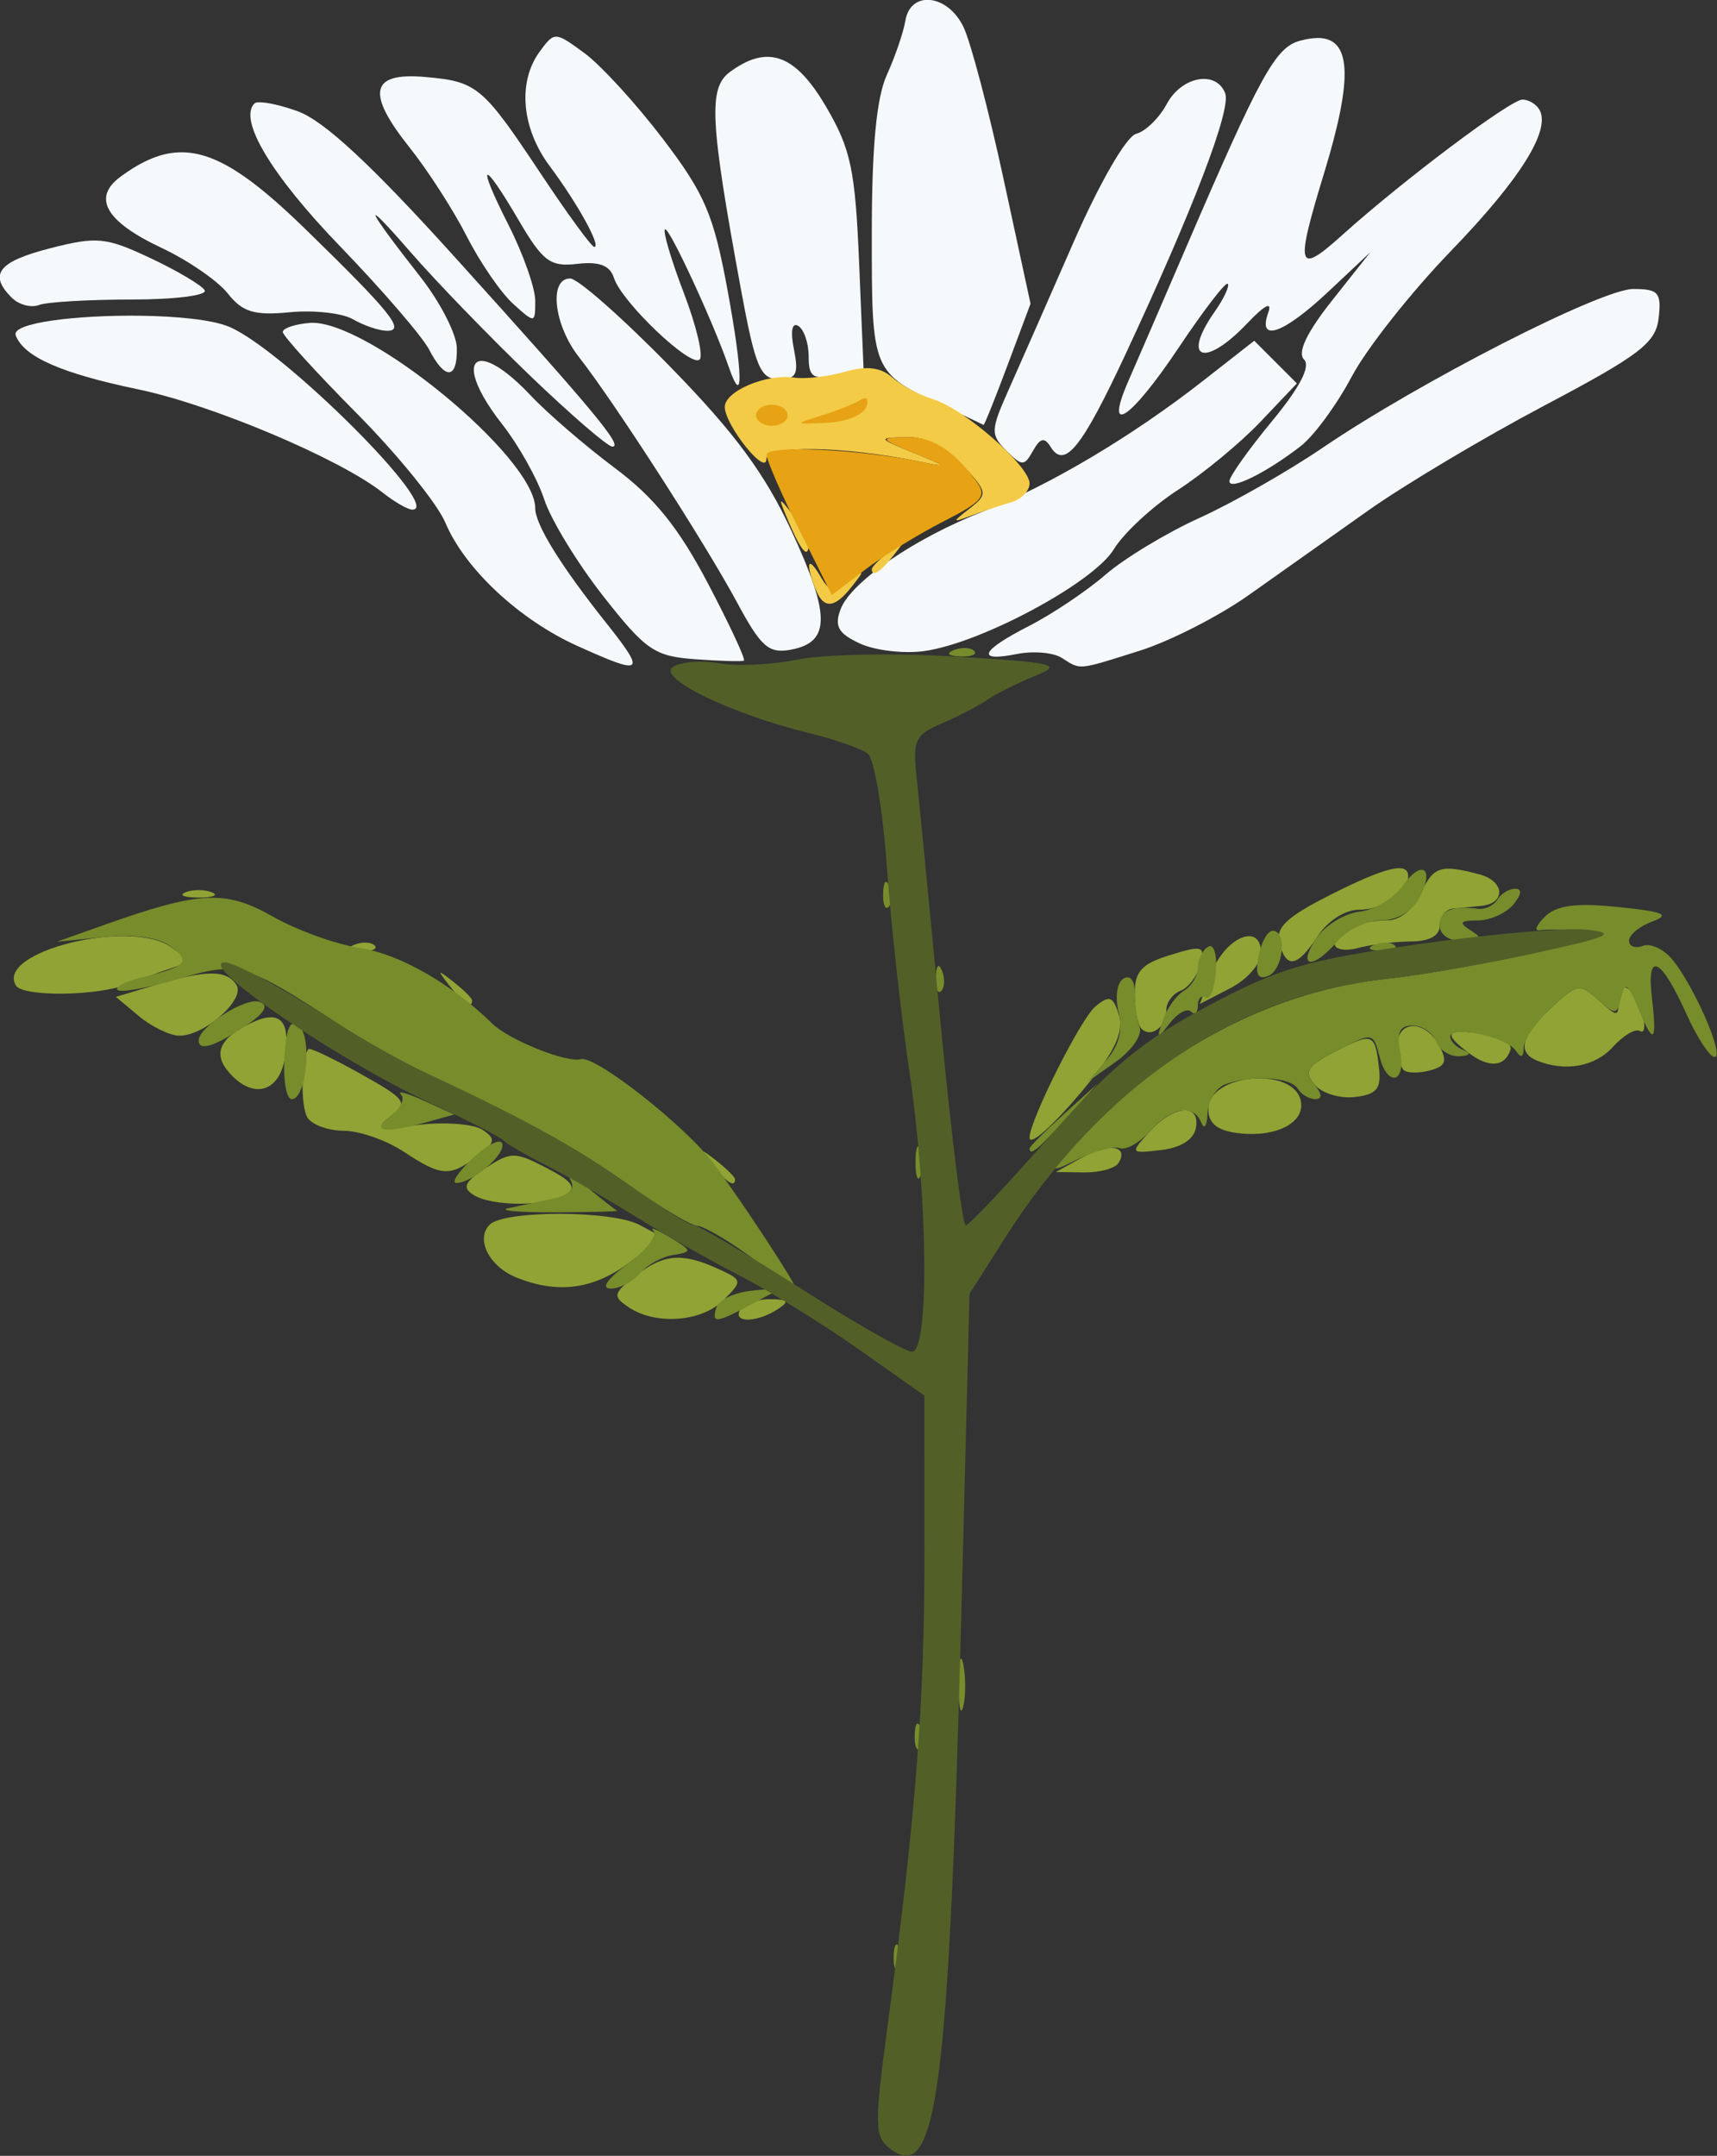 <?xml version="1.0" encoding="UTF-8" standalone="no"?>
<!-- Created with Inkscape (http://www.inkscape.org/) -->

<svg
   width="188.607mm"
   height="236.724mm"
   viewBox="0 0 188.607 236.724"
   version="1.1"
   id="svg5"
   xml:space="preserve"
   inkscape:version="1.2.1 (9c6d41e410, 2022-07-14)"
   sodipodi:docname="drawing.svg"
   xmlns:inkscape="http://www.inkscape.org/namespaces/inkscape"
   xmlns:sodipodi="http://sodipodi.sourceforge.net/DTD/sodipodi-0.dtd"
   xmlns="http://www.w3.org/2000/svg"
   xmlns:svg="http://www.w3.org/2000/svg"><rect x="0" y="0" width="188.607" height="236.724" fill="#333333" stroke="none"/><sodipodi:namedview
     id="namedview7"
     pagecolor="#505050"
     bordercolor="#eeeeee"
     borderopacity="1"
     inkscape:showpageshadow="0"
     inkscape:pageopacity="0"
     inkscape:pagecheckerboard="0"
     inkscape:deskcolor="#505050"
     inkscape:document-units="mm"
     showgrid="false"
     inkscape:zoom="1.0255231"
     inkscape:cx="-2671.3197"
     inkscape:cy="1254.9693"
     inkscape:window-width="3840"
     inkscape:window-height="1526"
     inkscape:window-x="2869"
     inkscape:window-y="-11"
     inkscape:window-maximized="1"
     inkscape:current-layer="g2018"
     showguides="true" /><defs
     id="defs2" /><g
     inkscape:label="Layer 1"
     inkscape:groupmode="layer"
     id="layer1"
     style="display:inline"
     transform="translate(-739.564,-373.009)"><g
       id="g12869"
       transform="matrix(2.204,0,0,2.204,-592.245,-464.829)"><path
         style="fill:#f6f9fb;stroke-width:0.524"
         d="m 628.36,398.132 c -0.801,-0.1 -0.654,1.119 0.938,3.149 0.824,1.051 1.767,2.735 2.095,3.744 0.328,1.009 1.652,3.177 2.94,4.818 2.122,2.701 2.556,2.998 4.588,3.145 1.234,0.089 2.325,0.121 2.424,0.07 0.099,-0.051 -0.709,-1.784 -1.795,-3.852 -1.455,-2.769 -2.676,-4.282 -4.636,-5.744 -1.463,-1.092 -3.352,-2.72 -4.199,-3.618 -1.054,-1.118 -1.876,-1.653 -2.356,-1.713 z"
         id="path10651" /><path
         style="fill:#f6f9fb;stroke-width:0.524"
         d="m 666.78,397.121 -2.585,2.022 c -3.504,2.741 -7.649,5.203 -10.897,6.47 -3.447,1.345 -6.633,3.53 -7.14,4.897 -0.312,0.842 -0.105,1.201 0.976,1.698 0.754,0.346 2.197,0.514 3.206,0.372 2.832,-0.398 8.429,-3.403 9.443,-5.071 0.492,-0.81 1.931,-2.141 3.196,-2.958 1.265,-0.817 3.116,-2.345 4.113,-3.395 l 1.813,-1.909 -1.063,-1.063 z"
         id="path10641" /><path
         style="fill:#f6f9fb;stroke-width:0.524"
         d="m 619.698,396.233 c -0.733,0.061 -1.334,0.264 -1.334,0.451 0,0.187 1.659,2.013 3.687,4.057 2.028,2.044 4.014,4.493 4.414,5.442 0.97,2.3 3.681,4.832 6.576,6.14 3.306,1.495 3.449,1.383 1.445,-1.138 -2.278,-2.866 -3.541,-4.907 -3.541,-5.72 0,-2.536 -8.44,-9.465 -11.247,-9.233 z"
         id="path10637" /><path
         style="fill:#f6f9fb;stroke-width:0.524"
         d="m 645.89,396.02 c 0.03,0.031 0.062,0.109 0.096,0.236 0.133,0.51 0.124,1.218 -0.02,1.573 -0.144,0.355 -0.252,-0.062 -0.241,-0.927 0.008,-0.649 0.076,-0.975 0.165,-0.882 z"
         id="path10635" /><path
         style="fill:#f6f9fb;stroke-width:0.524"
         d="m 611.213,395.874 c -3.082,-0.036 -6.405,0.344 -6.16,0.982 0.411,1.071 2.263,1.886 6.111,2.688 3.677,0.766 10.043,3.455 12.181,5.145 0.577,0.456 1.233,0.836 1.46,0.845 1.64,0.066 -6.433,-7.995 -9.125,-9.113 -0.854,-0.354 -2.616,-0.526 -4.466,-0.547 z"
         id="path10633" /><path
         style="fill:#f6f9fb;stroke-width:0.524"
         d="m 652.244,395.813 c 0.077,-0.045 0.119,0.054 0.119,0.302 0,0.432 -0.203,1.258 -0.451,1.835 -0.284,0.661 -0.45,0.758 -0.45,0.263 0,-0.432 0.202,-1.258 0.45,-1.835 0.142,-0.33 0.255,-0.519 0.332,-0.564 z"
         id="path10631" /><path
         style="fill:#f6f9fb;stroke-width:0.524"
         d="m 685.671,394.542 c -1.598,0 -10.628,4.614 -15.483,7.911 -1.738,1.18 -4.497,2.751 -6.131,3.491 -1.634,0.74 -3.744,2.013 -4.689,2.831 -0.945,0.817 -2.655,1.964 -3.8,2.549 -2.435,1.242 -2.687,1.817 -0.616,1.403 0.806,-0.161 1.809,-0.076 2.228,0.189 0.976,0.617 0.749,0.638 3.904,-0.357 1.491,-0.47 3.921,-1.709 5.401,-2.752 1.48,-1.044 4.16,-2.94 5.956,-4.215 1.796,-1.274 5.756,-3.633 8.798,-5.242 4.778,-2.526 5.555,-3.121 5.698,-4.366 0.145,-1.261 -0.013,-1.442 -1.265,-1.442 z"
         id="path10625" /><path
         style="fill:#f6f9fb;stroke-width:0.524"
         d="m 632.686,394.018 c -1.08,0 -0.816,2.324 0.446,3.927 1.732,2.202 6.287,9.268 7.866,12.202 1.208,2.245 1.587,2.575 2.705,2.362 1.956,-0.374 1.961,-1.708 0.022,-5.895 -1.325,-2.86 -2.823,-4.89 -6.053,-8.198 -2.361,-2.419 -4.604,-4.397 -4.986,-4.397 z"
         id="path10621" /><path
         style="fill:#f6f9fb;stroke-width:0.524"
         d="m 609.307,392.143 c -0.68,-0.066 -1.374,0.072 -2.537,0.37 -2.588,0.663 -3.082,1.297 -1.918,2.461 0.352,0.352 0.961,0.517 1.353,0.367 0.392,-0.15 2.477,-0.274 4.632,-0.274 2.156,0 3.791,-0.208 3.633,-0.463 -0.157,-0.255 -1.379,-0.977 -2.715,-1.605 -1.104,-0.519 -1.769,-0.79 -2.449,-0.856 z"
         id="path10609" /><path
         style="fill:#f6f9fb;stroke-width:0.524"
         d="m 650.739,390.96 c 0.069,0.092 0.102,0.669 0.073,1.792 -0.029,1.129 -0.246,2.643 -0.482,3.364 -0.267,0.814 -0.319,0.119 -0.137,-1.835 0.212,-2.276 0.43,-3.474 0.546,-3.321 z"
         id="path10603" /><path
         style="fill:#f6f9fb;stroke-width:0.524"
         d="m 613.339,387.732 c -1.002,-0.006 -1.965,0.412 -3.054,1.209 -1.437,1.051 -0.753,2.242 2.041,3.556 1.315,0.618 2.799,1.64 3.297,2.27 0.734,0.928 1.319,1.105 3.089,0.934 1.201,-0.116 2.616,0.041 3.145,0.348 0.529,0.307 1.285,0.566 1.681,0.575 0.973,0.022 0.238,-0.895 -4.095,-5.111 -2.655,-2.582 -4.435,-3.771 -6.105,-3.781 z"
         id="path10587" /><path
         style="fill:#f6f9fb;stroke-width:0.524"
         d="m 617.21,385.239 c -0.129,-1.9e-4 -0.219,0.019 -0.258,0.058 -0.812,0.812 0.836,3.564 4.261,7.113 2.106,2.182 4.105,4.498 4.441,5.147 0.796,1.537 1.415,1.502 1.384,-0.077 -0.013,-0.691 -0.83,-2.284 -1.815,-3.538 -2.769,-3.527 -3.01,-4.133 -0.489,-1.233 1.253,1.442 3.93,4.208 5.949,6.147 2.019,1.939 3.864,3.531 4.102,3.538 0.575,0.017 -0.885,-1.738 -7.904,-9.502 -4.11,-4.546 -6.468,-6.732 -7.771,-7.203 -0.772,-0.279 -1.511,-0.447 -1.898,-0.448 z"
         id="path10579" /><path
         style="fill:#f6f9fb;stroke-width:0.524"
         d="m 664.41,384.084 c -0.679,-0.072 -1.526,0.375 -1.99,1.241 -0.373,0.696 -1.061,1.367 -1.53,1.49 -0.487,0.128 -1.825,2.447 -3.124,5.417 -1.249,2.857 -2.705,6.164 -3.235,7.35 -0.891,1.995 -0.899,2.221 -0.107,3.013 0.787,0.787 0.894,0.788 1.33,0.008 0.36,-0.644 0.572,-0.69 0.879,-0.193 0.693,1.121 1.549,0.059 3.741,-4.638 3.37,-7.221 5.265,-12.179 4.959,-12.976 -0.168,-0.439 -0.515,-0.669 -0.923,-0.712 z"
         id="path10577" /><path
         style="fill:#f6f9fb;stroke-width:0.524"
         d="m 642.592,382.978 c -0.597,-0.024 -1.229,0.227 -1.932,0.741 -1.091,0.798 -1.013,2.402 0.518,10.735 0.729,3.967 0.984,4.582 1.9,4.582 0.882,0 1.008,-0.247 0.76,-1.487 -0.182,-0.911 -0.097,-1.362 0.219,-1.167 0.284,0.175 0.516,0.862 0.516,1.526 0,1.018 0.214,1.166 1.369,0.945 l 1.369,-0.262 -0.224,-5.352 c -0.195,-4.649 -0.412,-5.672 -1.654,-7.79 -0.953,-1.627 -1.848,-2.432 -2.842,-2.472 z"
         id="path10569" /><path
         style="fill:#f6f9fb;stroke-width:0.524"
         d="m 669.898,382.039 c -0.249,0.005 -0.531,0.052 -0.848,0.138 -1.214,0.332 -1.964,1.695 -5.655,10.269 -1.179,2.739 -2.479,5.746 -2.889,6.683 -1.23,2.815 0.107,1.927 2.509,-1.666 1.239,-1.853 2.338,-3.284 2.443,-3.179 0.105,0.105 -0.187,0.73 -0.649,1.39 -1.682,2.401 -0.503,2.815 1.629,0.573 0.868,-0.913 1.249,-1.105 1.04,-0.525 -0.545,1.513 0.752,1.06 2.996,-1.048 l 2.093,-1.966 -1.912,2.413 c -1.259,1.589 -1.735,2.59 -1.394,2.931 0.341,0.341 -0.205,1.393 -1.6,3.081 -1.165,1.41 -2.118,2.753 -2.118,2.984 0,0.49 1.831,-0.411 3.558,-1.751 0.66,-0.512 1.802,-2.069 2.538,-3.46 0.736,-1.391 2.962,-4.208 4.946,-6.26 3.484,-3.603 5.012,-6.058 4.394,-7.06 -0.163,-0.264 -0.537,-0.48 -0.83,-0.48 -0.597,0 -5.962,4.03 -8.972,6.739 -2.263,2.037 -2.369,1.684 -0.917,-3.07 1.456,-4.768 1.379,-6.774 -0.361,-6.738 z"
         id="path10565" /><path
         style="fill:#f6f9fb;stroke-width:0.524"
         d="m 632.007,381.973 c -0.282,-0.009 -0.473,0.242 -0.841,0.744 -1.107,1.511 -0.905,3.818 0.499,5.701 1.398,1.874 2.586,4.028 2.222,4.028 -0.132,0 -1.317,-1.62 -2.634,-3.601 -2.936,-4.416 -3.2,-4.638 -5.799,-4.866 -2.728,-0.239 -2.951,0.782 -0.766,3.521 0.905,1.134 2.185,3.124 2.846,4.421 0.66,1.297 1.699,2.808 2.306,3.357 1.092,0.986 1.105,0.985 1.105,-0.148 0,-0.631 -0.594,-2.319 -1.319,-3.751 -1.643,-3.242 -1.342,-3.397 0.498,-0.256 1.202,2.052 1.569,2.324 2.92,2.167 1.092,-0.127 1.626,0.078 1.824,0.699 0.382,1.202 3.842,4.496 4.272,4.066 0.191,-0.191 -0.165,-1.683 -0.79,-3.317 -0.625,-1.633 -1.048,-3.058 -0.939,-3.166 0.183,-0.183 2.394,4.584 3.176,6.845 0.74,2.141 0.715,0.37 -0.054,-3.801 -0.699,-3.79 -1.135,-4.811 -3.231,-7.561 -1.333,-1.749 -3.091,-3.669 -3.907,-4.267 -0.732,-0.537 -1.104,-0.806 -1.386,-0.815 z"
         id="path10563" /><path
         style="fill:#f6f9fb;stroke-width:0.524"
         d="m 650.642,380.144 c -0.594,-0.065 -1.122,0.266 -1.249,1.031 -0.096,0.577 -0.512,1.792 -0.924,2.7 -0.518,1.139 -0.75,3.6 -0.75,7.93 0,6.904 -0.007,6.888 3.599,8.575 1.047,0.49 1.935,0.91 1.971,0.934 0.037,0.023 0.579,-1.326 1.204,-2.998 l 1.137,-3.04 -1.342,-6.207 c -0.738,-3.414 -1.637,-6.823 -1.997,-7.575 -0.394,-0.822 -1.055,-1.285 -1.649,-1.35 z"
         id="path10559" /><path
         style="fill:#f3cb46;stroke-width:0.524"
         d="m 647.632,401.015 c 0.871,-0.233 1.03,-0.447 0.552,-0.743 -0.369,-0.228 -1.122,-0.174 -1.672,0.121 -0.55,0.295 -1.802,0.385 -2.78,0.202 -1.101,-0.207 -1.779,-0.125 -1.779,0.214 0,0.597 3.715,0.732 5.679,0.206 z"
         id="path11477" /><path
         style="fill:#f3cb46;stroke-width:0.524"
         d="m 652.602,405.472 c 0.908,-0.709 0.891,-0.809 -0.368,-2.167 -0.861,-0.929 -1.829,-1.41 -2.786,-1.384 -1.45,0.039 -1.445,0.049 0.368,0.79 1.695,0.693 1.715,0.726 0.262,0.428 -3.775,-0.774 -7.601,-0.837 -7.612,-0.125 -0.015,0.877 -2.057,-1.672 -2.073,-2.587 -0.014,-0.792 2.074,-1.678 3.463,-1.469 0.539,0.081 1.674,-0.05 2.521,-0.291 1.083,-0.308 1.784,-0.226 2.359,0.278 0.45,0.394 1.365,0.883 2.032,1.086 1.55,0.473 4.814,3.323 4.814,4.202 0,0.369 -0.413,0.79 -0.917,0.935 -0.505,0.145 -1.389,0.44 -1.966,0.656 -0.994,0.372 -0.999,0.353 -0.097,-0.351 z"
         id="path11475" /><path
         style="fill:#f3cb46;stroke-width:0.524"
         d="m 643.601,406.205 c -0.572,-1.337 -0.559,-1.368 0.178,-0.424 0.437,0.56 0.795,1.208 0.795,1.442 0,0.797 -0.356,0.425 -0.973,-1.018 z"
         id="path11471" /><path
         style="fill:#f3cb46;stroke-width:0.524"
         d="m 647.719,408.497 c 0,-0.109 0.413,-0.522 0.917,-0.917 0.831,-0.652 0.85,-0.633 0.198,0.198 -0.685,0.873 -1.115,1.151 -1.115,0.719 z"
         id="path11469" /><path
         style="fill:#f3cb46;stroke-width:0.524"
         d="m 644.892,409.439 c -0.496,-1.294 -0.344,-1.629 0.264,-0.583 0.465,0.799 0.687,0.84 1.426,0.262 0.784,-0.613 0.8,-0.589 0.156,0.233 -0.892,1.137 -1.433,1.163 -1.845,0.088 z"
         id="path11467" /><path
         style="fill:#e7a314;stroke-width:0.524"
         d="m 645.188,400.853 c 0.77,-0.238 1.652,-0.588 1.96,-0.778 0.324,-0.2 0.446,-0.05 0.289,0.357 -0.148,0.387 -1.03,0.737 -1.96,0.778 -1.643,0.073 -1.651,0.063 -0.289,-0.357 z"
         id="path11629" /><path
         style="fill:#e7a314;stroke-width:0.524"
         d="m 641.953,400.833 c 0,-0.288 0.354,-0.524 0.786,-0.524 0.432,0 0.786,0.236 0.786,0.524 0,0.288 -0.354,0.524 -0.786,0.524 -0.432,0 -0.786,-0.236 -0.786,-0.524 z"
         id="path11627" /><path
         style="fill:#e7a314;stroke-width:0.524"
         d="m 644.102,406.537 c -0.894,-1.788 -1.625,-3.47 -1.625,-3.738 0,-0.485 4.573,-0.28 7.601,0.34 1.452,0.298 1.432,0.265 -0.262,-0.428 -1.684,-0.689 -1.724,-0.754 -0.493,-0.79 1.366,-0.041 2.375,0.569 3.572,2.157 0.586,0.777 0.388,1.03 -1.598,2.041 -1.247,0.635 -3.01,1.72 -3.918,2.412 l -1.651,1.257 z"
         id="path11611" /><path
         style="fill:#90a334;stroke-width:0.524"
         d="m 613.516,424.598 c 0.36,-0.145 0.95,-0.145 1.31,0 0.36,0.145 0.066,0.264 -0.655,0.264 -0.721,0 -1.016,-0.119 -0.655,-0.264 z"
         id="path11855" /><path
         style="fill:#90a334;stroke-width:0.524"
         d="m 670.783,427.159 c 0,-0.624 1.244,-1.166 2.675,-1.166 0.576,0 1.276,-0.568 1.614,-1.31 0.628,-1.378 0.988,-1.497 2.94,-0.974 1.271,0.341 1.317,1.45 0.065,1.569 -0.408,0.039 -1.036,0.098 -1.396,0.131 -0.36,0.033 -0.655,0.414 -0.655,0.847 0,0.507 -0.513,0.789 -1.442,0.793 -0.793,0.004 -1.972,0.149 -2.621,0.323 -0.653,0.175 -1.179,0.08 -1.179,-0.213 z"
         id="path11853" /><path
         style="fill:#90a334;stroke-width:0.524"
         d="m 621.936,427.208 c 0.378,-0.151 0.831,-0.133 1.005,0.041 0.174,0.174 -0.135,0.298 -0.688,0.275 -0.611,-0.025 -0.735,-0.149 -0.317,-0.317 z"
         id="path11851" /><path
         style="fill:#90a334;stroke-width:0.524"
         d="m 668.03,427.117 c -0.197,-0.752 0.368,-1.289 2.481,-2.359 2.811,-1.423 3.941,-1.7 3.941,-0.966 0,0.809 -1.269,1.677 -2.452,1.677 -0.695,0 -1.552,0.548 -2.052,1.31 -1.023,1.561 -1.573,1.657 -1.919,0.337 z"
         id="path11849" /><path
         style="fill:#90a334;stroke-width:0.524"
         d="m 605.063,429.245 c -1.036,-1.676 5.679,-3.352 7.715,-1.926 1.026,0.718 1.027,0.742 0.041,1.058 -0.554,0.178 -1.55,0.54 -2.212,0.805 -1.48,0.592 -5.192,0.634 -5.545,0.063 z"
         id="path11847" /><path
         style="fill:#90a334;stroke-width:0.524"
         d="m 664.645,428.636 c 0.681,-1.805 2.469,-2.554 2.469,-1.035 0,0.558 -0.661,1.327 -1.522,1.773 l -1.522,0.787 z"
         id="path11845" /><path
         style="fill:#90a334;stroke-width:0.524"
         d="m 626.685,429.27 c -0.652,-0.831 -0.633,-0.85 0.198,-0.198 0.505,0.396 0.917,0.808 0.917,0.917 0,0.431 -0.43,0.154 -1.115,-0.719 z"
         id="path11843" /><path
         style="fill:#90a334;stroke-width:0.524"
         d="m 661.159,431.396 c -0.184,-0.184 -0.335,-0.964 -0.335,-1.732 0,-1.13 0.338,-1.501 1.767,-1.94 1.621,-0.497 1.745,-0.458 1.5,0.481 -0.147,0.563 -0.589,1.146 -0.981,1.297 -0.392,0.151 -0.714,0.588 -0.714,0.973 0,0.829 -0.762,1.397 -1.237,0.922 z"
         id="path11839" /><path
         style="fill:#90a334;stroke-width:0.524"
         d="m 611.189,430.767 -1.147,-0.958 1.994,-0.597 c 2.529,-0.758 3.548,-0.755 4.022,0.012 0.447,0.723 -1.622,2.544 -2.862,2.519 -0.473,-0.01 -1.375,-0.448 -2.006,-0.975 z"
         id="path11837" /><path
         style="fill:#90a334;stroke-width:0.524"
         d="m 680.874,432.985 c -1.012,-0.408 -0.784,-1.248 0.713,-2.636 1.299,-1.203 1.419,-1.222 2.359,-0.372 0.934,0.846 0.99,0.846 0.99,-0.002 0,-1.157 0.838,-0.648 1.198,0.729 0.152,0.582 0.094,0.945 -0.129,0.807 -0.223,-0.138 -0.827,0.216 -1.343,0.786 -0.895,0.989 -2.377,1.259 -3.789,0.689 z"
         id="path11835" /><path
         style="fill:#90a334;stroke-width:0.524"
         d="m 677.466,432.601 c -1.306,-0.99 -1.144,-1.218 0.678,-0.95 0.877,0.129 1.511,0.486 1.409,0.794 -0.287,0.862 -1.077,0.922 -2.087,0.156 z"
         id="path11833" /><path
         style="fill:#90a334;stroke-width:0.524"
         d="m 674.221,433.45 c -0.161,-0.161 -0.292,-0.725 -0.292,-1.253 0,-1.257 1.388,-1.237 2.066,0.029 0.425,0.794 0.33,1.043 -0.475,1.253 -0.553,0.145 -1.137,0.131 -1.298,-0.029 z"
         id="path11831" /><path
         style="fill:#90a334;stroke-width:0.524"
         d="m 615.848,433.751 c -0.958,-0.958 -0.759,-1.745 0.631,-2.489 1.668,-0.893 2.285,-0.423 2,1.523 -0.248,1.69 -1.462,2.136 -2.631,0.967 z"
         id="path11827" /><path
         style="fill:#90a334;stroke-width:0.524"
         d="m 669.784,434.177 c -0.539,-0.65 -0.37,-0.924 1.011,-1.638 1.888,-0.976 2.009,-0.931 2.205,0.825 0.115,1.03 -0.121,1.309 -1.213,1.436 -0.745,0.087 -1.647,-0.194 -2.003,-0.623 z"
         id="path11825" /><path
         style="fill:#90a334;stroke-width:0.524"
         d="m 665.934,436.593 c -1.006,-0.13 -1.442,-0.489 -1.442,-1.189 0,-1.779 4.275,-2.147 4.612,-0.398 0.21,1.091 -1.27,1.832 -3.171,1.587 z"
         id="path11819" /><path
         style="fill:#90a334;stroke-width:0.524"
         d="m 655.582,436.818 c 0,-0.843 2.555,-5.931 3.278,-6.528 0.701,-0.579 0.879,-0.518 1.171,0.401 0.243,0.765 -0.125,1.675 -1.247,3.092 -1.671,2.11 -3.203,3.561 -3.203,3.035 z"
         id="path11817" /><path
         style="fill:#90a334;stroke-width:0.524"
         d="m 661.567,436.524 c 1.211,-1.338 2.544,-1.441 2.304,-0.178 -0.109,0.575 -0.756,0.984 -1.735,1.095 -1.552,0.177 -1.555,0.172 -0.57,-0.917 z"
         id="path11815" /><path
         style="fill:#90a334;stroke-width:0.524"
         d="m 658.196,437.815 c 1.342,-0.743 2.352,-0.593 1.819,0.271 -0.166,0.268 -0.936,0.48 -1.712,0.469 l -1.411,-0.019 1.304,-0.722 z"
         id="path11809" /><path
         style="fill:#90a334;stroke-width:0.524"
         d="m 624.393,437.526 c -0.865,-0.573 -2.207,-1.043 -2.983,-1.045 -0.776,-0.002 -1.594,-0.298 -1.818,-0.659 -0.355,-0.57 -0.315,-3.024 0.055,-3.415 0.072,-0.076 1.239,0.48 2.592,1.237 2.264,1.265 2.386,1.433 1.521,2.092 -0.826,0.631 -0.655,0.684 1.419,0.444 1.297,-0.15 2.712,-0.036 3.143,0.253 0.675,0.453 0.639,0.635 -0.262,1.316 -1.375,1.039 -1.797,1.013 -3.667,-0.225 z"
         id="path11807" /><path
         style="fill:#90a334;stroke-width:0.524"
         d="m 639.789,438.181 c -0.652,-0.831 -0.633,-0.85 0.198,-0.198 0.505,0.396 0.917,0.808 0.917,0.917 0,0.431 -0.43,0.154 -1.115,-0.719 z"
         id="path11805" /><path
         style="fill:#90a334;stroke-width:0.524"
         d="m 627.862,439.672 c -0.571,-0.361 -0.44,-0.645 0.615,-1.337 1.251,-0.82 1.452,-0.82 3.028,-0.004 1.299,0.672 1.52,0.98 0.957,1.337 -0.94,0.595 -3.664,0.598 -4.601,0.004 z"
         id="path11799" /><path
         style="fill:#90a334;stroke-width:0.524"
         d="m 630.016,443.795 c -1.365,-0.548 -2.061,-1.916 -1.342,-2.636 0.727,-0.727 6.104,-0.719 7.467,0.011 l 1.183,0.633 -1.719,1.268 c -1.784,1.316 -3.546,1.544 -5.589,0.723 z"
         id="path11785" /><path
         style="fill:#90a334;stroke-width:0.524"
         d="m 641.167,445.388 c 0.178,-0.288 0.841,-0.521 1.472,-0.516 0.934,0.007 1.001,0.103 0.362,0.516 -1.033,0.667 -2.247,0.667 -1.835,0 z"
         id="path11779" /><path
         style="fill:#90a334;stroke-width:0.524"
         d="m 635.583,445.261 c -0.784,-0.533 -0.751,-0.68 0.345,-1.542 1.399,-1.1 2.323,-1.184 4.108,-0.37 1.252,0.571 1.258,0.601 0.287,1.573 -1.091,1.091 -3.393,1.256 -4.74,0.34 z"
         id="path11777" /><path
         style="fill:#778c2b;stroke-width:0.524"
         d="m 651.814,412.531 c 0.378,-0.151 0.831,-0.133 1.005,0.041 0.174,0.174 -0.135,0.298 -0.688,0.275 -0.611,-0.025 -0.735,-0.149 -0.317,-0.317 z"
         id="path12163" /><path
         style="fill:#778c2b;stroke-width:0.524"
         d="m 648.284,424.639 c 0.025,-0.611 0.149,-0.735 0.317,-0.317 0.151,0.378 0.133,0.831 -0.041,1.005 -0.174,0.174 -0.298,-0.135 -0.275,-0.688 z"
         id="path12157" /><path
         style="fill:#778c2b;stroke-width:0.524"
         d="m 676.025,426.256 c 0,-0.75 0.579,-1.001 1.926,-0.834 0.339,0.042 0.765,-0.166 0.948,-0.462 0.183,-0.296 0.583,-0.538 0.89,-0.538 0.352,0 0.316,0.29 -0.095,0.786 -0.359,0.432 -1.154,0.79 -1.768,0.794 -0.912,0.007 -0.972,0.101 -0.329,0.516 0.636,0.411 0.561,0.51 -0.393,0.516 -0.702,0.005 -1.179,-0.31 -1.179,-0.778 z"
         id="path12155" /><path
         style="fill:#778c2b;stroke-width:0.524"
         d="m 672.781,427.208 c 0.378,-0.151 0.831,-0.133 1.005,0.041 0.174,0.174 -0.135,0.298 -0.688,0.275 -0.611,-0.025 -0.735,-0.149 -0.317,-0.317 z"
         id="path12153" /><path
         style="fill:#778c2b;stroke-width:0.524"
         d="m 669.861,426.911 c 0.428,-0.649 1.398,-1.254 2.155,-1.345 0.757,-0.091 1.727,-0.666 2.156,-1.279 0.965,-1.377 1.63,-0.885 0.828,0.613 -0.351,0.656 -1.104,1.093 -1.882,1.093 -0.713,0 -1.701,0.472 -2.195,1.048 -1.224,1.429 -2.027,1.33 -1.062,-0.131 z"
         id="path12151" /><path
         style="fill:#778c2b;stroke-width:0.524"
         d="m 666.995,427.78 c 0.133,-0.694 0.45,-1.263 0.704,-1.263 0.743,0 0.533,1.958 -0.241,2.255 -0.505,0.194 -0.636,-0.088 -0.463,-0.992 z"
         id="path12149" /><path
         style="fill:#778c2b;stroke-width:0.524"
         d="m 650.905,428.833 c 0.025,-0.611 0.149,-0.735 0.317,-0.317 0.151,0.378 0.133,0.831 -0.041,1.005 -0.174,0.174 -0.298,-0.135 -0.275,-0.688 z"
         id="path12145" /><path
         style="fill:#778c2b;stroke-width:0.524"
         d="m 662.224,430.973 c 0.195,-0.577 0.668,-1.237 1.05,-1.468 0.382,-0.231 0.695,-0.747 0.695,-1.148 0,-0.401 0.227,-0.87 0.505,-1.041 0.288,-0.178 0.457,0.35 0.393,1.228 -0.061,0.847 -0.288,1.431 -0.505,1.298 -0.216,-0.133 -0.393,0.047 -0.393,0.401 0,0.353 -0.154,0.489 -0.341,0.301 -0.188,-0.188 -0.66,0.068 -1.05,0.568 -0.654,0.84 -0.681,0.829 -0.353,-0.139 z"
         id="path12143" /><path
         style="fill:#778c2b;stroke-width:0.524"
         d="m 614.171,431.975 c 0,-0.676 2.368,-2.175 3.034,-1.919 0.489,0.188 0.25,0.575 -0.769,1.247 -1.513,0.997 -2.265,1.221 -2.265,0.672 z"
         id="path12141" /><path
         style="fill:#778c2b;stroke-width:0.524"
         d="m 659.407,432.965 c 0.636,-0.73 0.835,-1.51 0.613,-2.397 -0.185,-0.738 -0.081,-1.469 0.237,-1.665 0.333,-0.206 0.567,0.077 0.567,0.686 0,0.57 0.112,1.351 0.248,1.735 0.136,0.384 -0.394,1.154 -1.179,1.71 l -1.427,1.012 z"
         id="path12139" /><path
         style="fill:#778c2b;stroke-width:0.524"
         d="m 618.445,432.828 c 0.087,-1.482 0.293,-1.935 0.718,-1.583 0.681,0.565 0.381,3.659 -0.355,3.659 -0.267,0 -0.431,-0.935 -0.363,-2.077 z"
         id="path12135" /><path
         style="fill:#778c2b;stroke-width:0.524"
         d="m 623.729,435.753 c 0.5,-0.38 0.736,-0.865 0.524,-1.078 -0.212,-0.213 0.299,-0.077 1.135,0.303 l 1.52,0.691 -1.258,0.352 c -2.222,0.622 -2.958,0.52 -1.921,-0.267 z"
         id="path12129" /><path
         style="fill:#778c2b;stroke-width:0.524"
         d="m 655.582,437.361 c 0,-0.09 0.767,-0.857 1.704,-1.704 l 1.704,-1.54 -1.54,1.704 c -1.435,1.588 -1.868,1.945 -1.868,1.54 z"
         id="path12123" /><path
         style="fill:#778c2b;stroke-width:0.524"
         d="m 658.465,436.505 c 4.139,-4.319 9.458,-7.024 14.939,-7.597 1.586,-0.166 4.888,-0.747 7.339,-1.293 3.453,-0.768 4.043,-1.017 2.621,-1.107 -1.009,-0.064 -2.071,-0.072 -2.359,-0.019 -0.288,0.053 -0.17,-0.251 0.262,-0.675 0.583,-0.572 1.527,-0.697 3.652,-0.481 2.273,0.231 2.625,0.379 1.704,0.72 -0.639,0.236 -1.162,0.666 -1.162,0.954 0,0.289 0.31,0.406 0.688,0.261 0.379,-0.145 1.037,0.157 1.462,0.672 1.098,1.327 2.635,4.867 2.114,4.867 -0.24,0 -0.867,-0.955 -1.393,-2.122 -1.286,-2.851 -2.008,-3.199 -1.732,-0.832 0.266,2.28 0.086,2.398 -0.711,0.465 -0.489,-1.187 -0.634,-1.272 -0.819,-0.485 -0.209,0.888 -0.294,0.895 -1.17,0.102 -0.879,-0.795 -1.039,-0.767 -2.313,0.414 -0.753,0.698 -1.372,1.595 -1.377,1.994 -0.005,0.484 -0.136,0.534 -0.393,0.149 -0.458,-0.686 -3.268,-1.292 -3.268,-0.704 0,0.224 0.295,0.527 0.655,0.672 0.414,0.167 0.338,0.28 -0.206,0.306 -0.474,0.023 -0.997,-0.312 -1.163,-0.745 -0.166,-0.432 -0.69,-0.786 -1.166,-0.786 -0.639,0 -0.799,0.341 -0.613,1.31 0.296,1.55 -0.626,1.786 -1.025,0.262 -0.329,-1.26 -0.321,-1.259 -2.312,-0.229 -1.29,0.667 -1.468,0.958 -0.958,1.573 0.406,0.49 0.43,0.754 0.068,0.754 -0.307,0 -0.703,-0.236 -0.881,-0.524 -0.36,-0.583 -2.349,-0.696 -3.626,-0.206 -0.456,0.175 -0.848,0.824 -0.871,1.442 -0.023,0.618 -0.16,0.828 -0.306,0.468 -0.39,-0.968 -1.458,-0.797 -2.547,0.406 -0.528,0.584 -1.213,0.97 -1.523,0.858 -0.309,-0.112 -1.27,0.145 -2.135,0.571 -1.511,0.744 -1.49,0.688 0.524,-1.414 z"
         id="path12121" /><path
         style="fill:#778c2b;stroke-width:0.524"
         d="m 649.898,438.05 c 0,-0.721 0.119,-1.016 0.264,-0.655 0.145,0.36 0.145,0.95 0,1.31 -0.145,0.36 -0.264,0.066 -0.264,-0.655 z"
         id="path12119" /><path
         style="fill:#778c2b;stroke-width:0.524"
         d="m 627.811,437.864 c 0.715,-0.679 1.383,-1.017 1.485,-0.753 0.202,0.521 -1.438,1.943 -2.272,1.97 -0.282,0.009 0.072,-0.538 0.786,-1.217 z"
         id="path12117" /><path
         style="fill:#778c2b;stroke-width:0.524"
         d="m 629.635,440.33 c 0.577,-0.123 1.589,-0.34 2.249,-0.482 0.764,-0.164 1.065,-0.49 0.827,-0.897 -0.205,-0.352 0.198,-0.171 0.896,0.403 0.698,0.574 1.337,1.073 1.419,1.11 0.082,0.037 -1.333,0.073 -3.145,0.079 -1.812,0.006 -2.823,-0.09 -2.246,-0.214 z"
         id="path12109" /><path
         style="fill:#778c2b;stroke-width:0.524"
         d="m 641.691,442.768 c -1.153,-0.841 -2.353,-1.539 -2.667,-1.551 -0.313,-0.012 -1.847,-0.926 -3.407,-2.032 -2.657,-1.883 -5.138,-3.25 -10.176,-5.606 -1.153,-0.539 -3.111,-1.641 -4.352,-2.449 -4.626,-3.011 -4.949,-3.101 -7.967,-2.204 -1.498,0.445 -2.846,0.686 -2.996,0.537 -0.15,-0.15 0.404,-0.434 1.231,-0.632 2.235,-0.535 2.448,-0.769 1.404,-1.542 -0.601,-0.445 -1.813,-0.615 -3.308,-0.463 l -2.359,0.239 2.359,-0.837 c 4.783,-1.698 6.055,-1.76 8.421,-0.416 1.2,0.681 3.157,1.386 4.349,1.566 1.957,0.295 4.549,1.778 6.592,3.772 0.83,0.81 3.711,1.963 4.398,1.761 0.717,-0.211 5.235,3.342 6.642,5.224 1.404,1.878 4.249,6.222 4.051,6.187 -0.066,-0.012 -1.063,-0.71 -2.216,-1.551 z"
         id="path12101" /><path
         style="fill:#778c2b;stroke-width:0.524"
         d="m 635.554,443.11 c 0.917,-0.677 1.494,-1.415 1.281,-1.641 -0.212,-0.226 0.154,-0.085 0.814,0.313 1.13,0.682 1.14,0.734 0.169,0.887 -0.567,0.089 -1.313,0.502 -1.657,0.917 -0.345,0.415 -0.997,0.755 -1.45,0.755 -0.51,0 -0.188,-0.469 0.843,-1.23 z"
         id="path12099" /><path
         style="fill:#778c2b;stroke-width:0.524"
         d="m 639.984,445.257 c 0.118,-0.36 0.905,-0.725 1.747,-0.809 l 1.532,-0.154 -1.501,0.809 c -1.818,0.98 -2.056,1.001 -1.778,0.154 z"
         id="path12093" /><path
         style="fill:#778c2b;stroke-width:0.524"
         d="m 652.045,463.997 c 0.006,-1.153 0.113,-1.563 0.239,-0.911 0.125,0.652 0.121,1.596 -0.011,2.097 -0.131,0.501 -0.234,-0.032 -0.228,-1.186 z"
         id="path12029" /><path
         style="fill:#778c2b;stroke-width:0.524"
         d="m 649.857,466.574 c 0.025,-0.611 0.149,-0.735 0.317,-0.317 0.151,0.378 0.133,0.831 -0.041,1.005 -0.174,0.174 -0.298,-0.135 -0.275,-0.688 z"
         id="path12025" /><path
         style="fill:#778c2b;stroke-width:0.524"
         d="m 648.809,477.582 c 0.025,-0.611 0.149,-0.735 0.317,-0.317 0.151,0.378 0.133,0.831 -0.041,1.005 -0.174,0.174 -0.298,-0.135 -0.275,-0.688 z"
         id="path12005" /><path
         style="fill:#526028;stroke-width:0.524"
         d="m 648.64,487.197 c -0.792,-0.604 -0.803,-1.13 -0.129,-6.164 1.415,-10.564 1.839,-16.042 1.834,-23.673 l -0.005,-7.686 -3.276,-2.307 c -1.802,-1.269 -4.456,-2.913 -5.897,-3.653 -1.442,-0.74 -3.8,-2.078 -5.242,-2.973 -1.442,-0.895 -3.447,-2.044 -4.456,-2.552 -1.009,-0.509 -1.953,-1.059 -2.097,-1.223 -0.144,-0.164 -1.805,-1.013 -3.691,-1.887 -4.625,-2.144 -11.7,-6.989 -10.205,-6.989 0.5,0 3.141,1.43 5.613,3.039 1.24,0.807 3.198,1.909 4.352,2.449 5.038,2.356 7.519,3.723 10.176,5.606 1.561,1.106 3.021,2.011 3.245,2.011 0.224,0 2.62,1.415 5.323,3.145 2.703,1.73 5.194,3.145 5.535,3.145 0.878,0 0.804,-7.674 -0.137,-14.025 -0.416,-2.809 -0.92,-7.405 -1.12,-10.213 -0.2,-2.808 -0.627,-5.31 -0.948,-5.559 -0.321,-0.249 -1.652,-0.714 -2.959,-1.032 -3.882,-0.946 -7.586,-2.754 -6.739,-3.29 0.4,-0.253 1.434,-0.331 2.299,-0.173 0.865,0.157 2.634,0.071 3.931,-0.192 1.297,-0.263 4.836,-0.327 7.863,-0.144 4.994,0.303 5.358,0.393 3.931,0.969 -0.865,0.349 -1.926,0.879 -2.359,1.178 -0.432,0.299 -1.454,0.83 -2.27,1.18 -1.343,0.576 -1.462,0.835 -1.256,2.733 0.125,1.153 0.661,6.638 1.19,12.187 0.529,5.55 1.094,10.089 1.256,10.087 0.162,-0.002 2.023,-1.972 4.136,-4.377 3.075,-3.5 4.656,-4.807 7.921,-6.546 3.559,-1.896 4.907,-2.29 10.573,-3.093 3.572,-0.506 7.32,-0.827 8.329,-0.713 1.544,0.174 1.129,0.36 -2.621,1.175 -2.451,0.533 -5.753,1.105 -7.339,1.271 -7.538,0.788 -14.21,5.315 -19.052,12.927 l -1.76,2.767 -0.366,14.372 c -0.647,25.391 -1.234,30.016 -3.586,28.223 z"
         id="path12283" /></g></g></svg>
